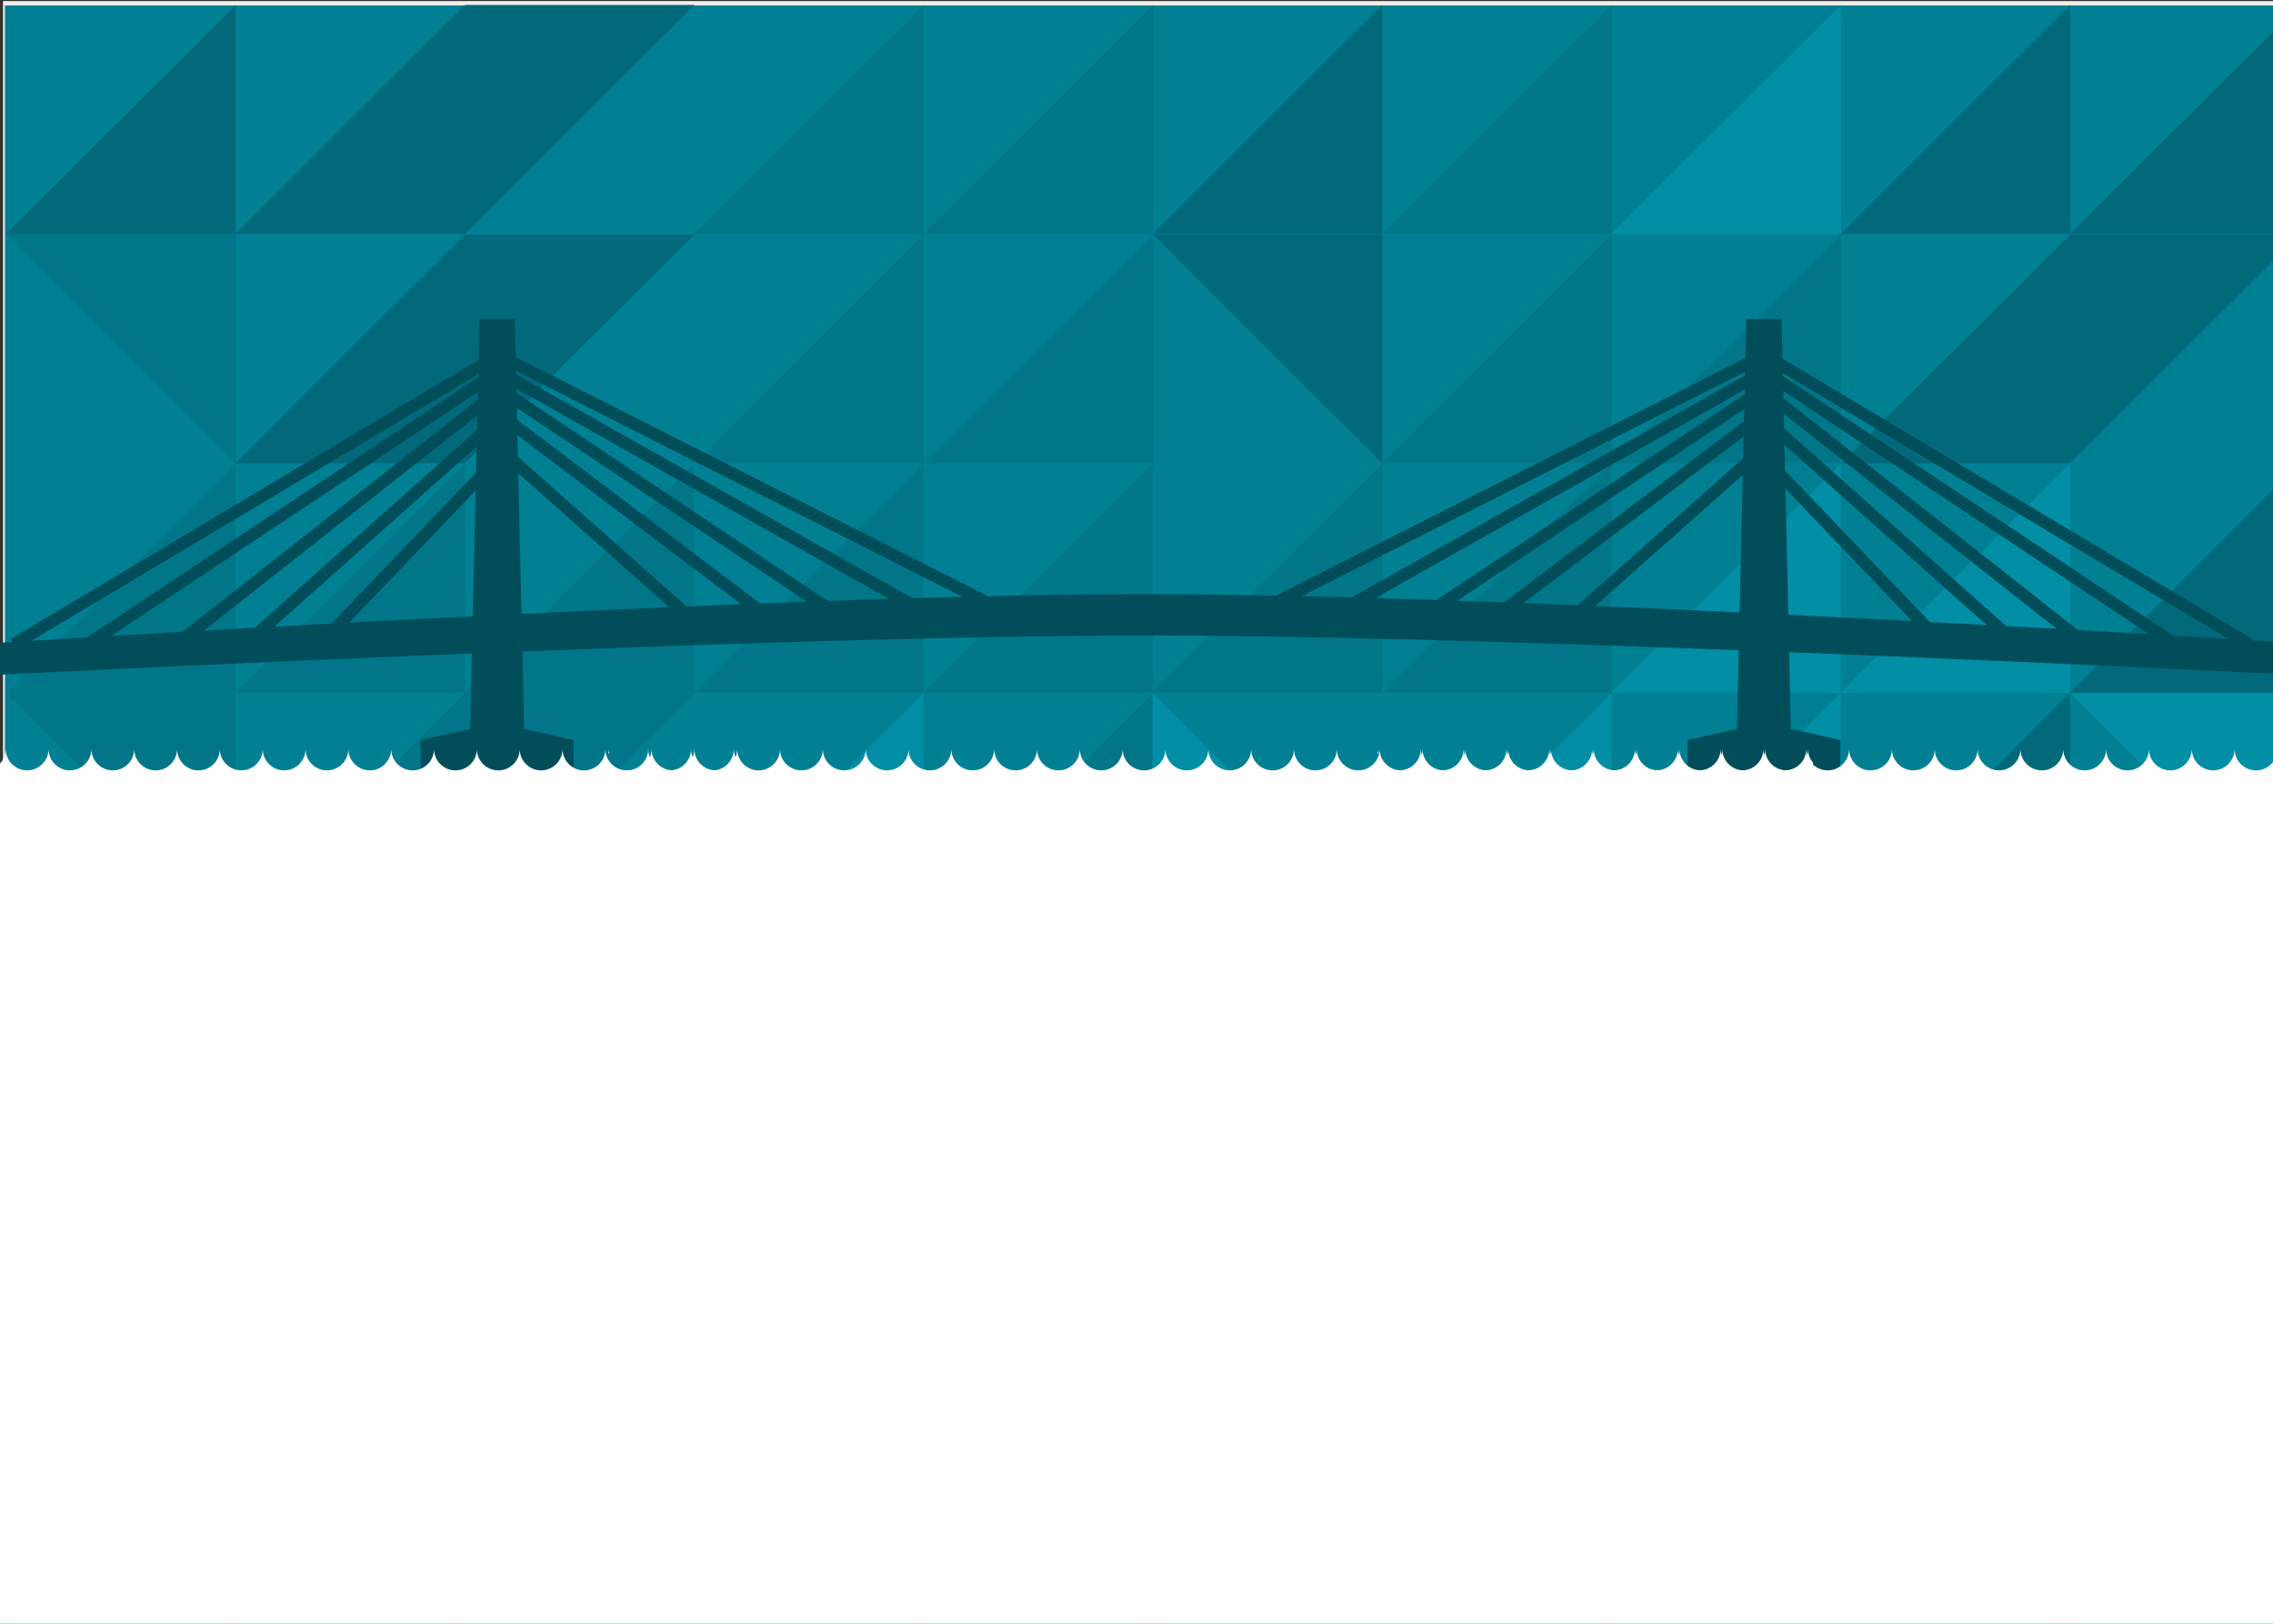 <svg xmlns="http://www.w3.org/2000/svg" xmlns:svg="http://www.w3.org/2000/svg" id="svg4230" width="210mm" height="150mm" version="1.1" viewBox="0 0 744.094 531.496"><rect x="0" y="0" width="744.094" height="531.496" fill="#333333" stroke="none"/><g id="layer2" display="inline" transform="translate(0,-520.866)"><rect id="rect5518" width="746.657" height="502.289" x=".986" y="521.211" fill="#eeeeec" fill-opacity="1" stroke="none" stroke-dasharray="none" stroke-dashoffset="0" stroke-linecap="butt" stroke-linejoin="miter" stroke-miterlimit="4" stroke-opacity="1" stroke-width="15" opacity="1"/><rect id="rect6019-0" width="744.716" height="674.288" x="1.613" y="522.643" fill="#018094" fill-opacity="1" fill-rule="nonzero" stroke="none" stroke-width=".999" color="#000" display="inline" enable-background="accumulate" overflow="visible" visibility="visible" style="marker:none"/><g id="g7265-6" transform="matrix(2.716,0,0,2.716,19.372,1442.423)"><path id="rect10004-8-8-3-5-4-7-3-4-6" fill="#02697b" fill-opacity="1" fill-rule="nonzero" stroke="none" stroke-width="1" d="m 21.28,-338.705 0,27.595 -27.673,0 z" color="#000" display="inline" enable-background="accumulate" overflow="visible" visibility="visible" style="marker:none"/><path id="rect10004-8-8-3-5-4-7-3-4-6-2" fill="#02697b" fill-opacity="1" fill-rule="nonzero" stroke="none" stroke-width="1" d="m 48.921,-338.705 0,27.595 -27.673,0 z" color="#000" display="inline" enable-background="accumulate" overflow="visible" visibility="visible" style="marker:none"/><path id="rect10004-8-8-3-5-4-7-3-4-6-1" fill="#02697b" fill-opacity="1" fill-rule="nonzero" stroke="none" stroke-width="1" d="m 48.889,-311.11 0,-27.595 27.673,0 z" color="#000" display="inline" enable-background="accumulate" overflow="visible" visibility="visible" style="marker:none"/><path id="rect10004-8-8-3-5-4-7-3-4-6-2-9" fill="#017689" fill-opacity="1" fill-rule="nonzero" stroke="none" stroke-width="1" d="m 104.204,-338.705 0,27.595 -27.673,0 z" color="#000" display="inline" enable-background="accumulate" overflow="visible" visibility="visible" style="marker:none"/><path id="rect10004-8-8-3-5-4-7-3-4-6-6" fill="#017689" fill-opacity="1" fill-rule="nonzero" stroke="none" stroke-width="1" d="m 21.28,-283.468 0,-27.595 -27.673,0 z" color="#000" display="inline" enable-background="accumulate" overflow="visible" visibility="visible" style="marker:none"/><path id="rect10004-8-8-3-5-4-7-3-4-6-2-3" fill="#02697b" fill-opacity="1" fill-rule="nonzero" stroke="none" stroke-width="1" d="m 48.921,-311.063 0,27.595 -27.673,0 z" color="#000" display="inline" enable-background="accumulate" overflow="visible" visibility="visible" style="marker:none"/><path id="rect10004-8-8-3-5-4-7-3-4-6-1-5" fill="#02697b" fill-opacity="1" fill-rule="nonzero" stroke="none" stroke-width="1" d="m 48.889,-283.468 0,-27.595 27.673,0 z" color="#000" display="inline" enable-background="accumulate" overflow="visible" visibility="visible" style="marker:none"/><path id="rect10004-8-8-3-5-4-7-3-4-6-2-9-9" fill="#017689" fill-opacity="1" fill-rule="nonzero" stroke="none" stroke-width="1" d="m 104.204,-311.063 0,27.595 -27.673,0 z" color="#000" display="inline" enable-background="accumulate" overflow="visible" visibility="visible" style="marker:none"/><path id="rect10004-8-8-3-5-4-7-3-4-6-9" fill="#017689" fill-opacity="1" fill-rule="nonzero" stroke="none" stroke-width="1" d="m 21.248,-283.422 0,27.595 -27.673,0 z" color="#000" display="inline" enable-background="accumulate" overflow="visible" visibility="visible" style="marker:none"/><path id="rect10004-8-8-3-5-4-7-3-4-6-2-37" fill="#017689" fill-opacity="1" fill-rule="nonzero" stroke="none" stroke-width="1" d="m 48.889,-283.422 0,27.595 -27.673,0 z" color="#000" display="inline" enable-background="accumulate" overflow="visible" visibility="visible" style="marker:none"/><path id="rect10004-8-8-3-5-4-7-3-4-6-1-2" fill="#017689" fill-opacity="1" fill-rule="nonzero" stroke="none" stroke-width="1" d="m 76.531,-283.422 0,27.595 -27.673,0 z" color="#000" display="inline" enable-background="accumulate" overflow="visible" visibility="visible" style="marker:none"/><path id="rect10004-8-8-3-5-4-7-3-4-6-2-9-8" fill="#017689" fill-opacity="1" fill-rule="nonzero" stroke="none" stroke-width="1" d="m 104.172,-283.422 0,27.595 -27.673,0 z" color="#000" display="inline" enable-background="accumulate" overflow="visible" visibility="visible" style="marker:none"/><path id="rect10004-8-8-3-5-4-7-3-4-6-6-4" fill="#017689" fill-opacity="1" fill-rule="nonzero" stroke="none" stroke-width="1" d="m 21.248,-228.185 0,-27.595 -27.673,0 z" color="#000" display="inline" enable-background="accumulate" overflow="visible" visibility="visible" style="marker:none"/><path id="rect10004-8-8-3-5-4-7-3-4-6-2-3-2" fill="#017689" fill-opacity="1" fill-rule="nonzero" stroke="none" stroke-width="1" d="m 48.889,-255.78 0,27.595 -27.673,0 z" color="#000" display="inline" enable-background="accumulate" overflow="visible" visibility="visible" style="marker:none"/><path id="rect10004-8-8-3-5-4-7-3-4-6-1-5-2" fill="#017689" fill-opacity="1" fill-rule="nonzero" stroke="none" stroke-width="1" d="m 48.857,-228.185 0,-27.595 27.673,0 z" color="#000" display="inline" enable-background="accumulate" overflow="visible" visibility="visible" style="marker:none"/><path id="rect10004-8-8-3-5-4-7-3-4-6-2-9-9-8" fill="#028ea5" fill-opacity="1" fill-rule="nonzero" stroke="none" stroke-width="1" d="m 104.172,-255.78 0,27.595 -27.673,0 z" color="#000" display="inline" enable-background="accumulate" overflow="visible" visibility="visible" style="marker:none"/><path id="rect10004-8-8-3-5-4-7-3-4-6-94" fill="#028ea5" fill-opacity="1" fill-rule="nonzero" stroke="none" stroke-width="1" d="m 21.28,-228.139 0,27.595 -27.673,0 z" color="#000" display="inline" enable-background="accumulate" overflow="visible" visibility="visible" style="marker:none"/><path id="rect10004-8-8-3-5-4-7-3-4-6-2-5" fill="#017689" fill-opacity="1" fill-rule="nonzero" stroke="none" stroke-width="1" d="m 48.921,-228.139 0,27.595 -27.673,0 z" color="#000" display="inline" enable-background="accumulate" overflow="visible" visibility="visible" style="marker:none"/><path id="rect10004-8-8-3-5-4-7-3-4-6-1-1" fill="#02697b" fill-opacity="1" fill-rule="nonzero" stroke="none" stroke-width="1" d="m 76.563,-228.139 0,27.595 -27.673,0 z" color="#000" display="inline" enable-background="accumulate" overflow="visible" visibility="visible" style="marker:none"/><path id="rect10004-8-8-3-5-4-7-3-4-6-2-9-97-5" fill="#028ea5" fill-opacity="1" fill-rule="nonzero" stroke="none" stroke-width="1" d="m 76.531,-228.139 0,27.595 27.673,0 z" color="#000" display="inline" enable-background="accumulate" overflow="visible" visibility="visible" style="marker:none"/><path id="rect10004-8-8-3-5-4-7-3-4-6-6-7" fill="#028ea5" fill-opacity="1" fill-rule="nonzero" stroke="none" stroke-width="1" d="m -6.394,-172.902 0,-27.595 27.673,0 z" color="#000" display="inline" enable-background="accumulate" overflow="visible" visibility="visible" style="marker:none"/><path id="rect10004-8-8-3-5-4-7-3-4-6-2-3-3" fill="#028ea5" fill-opacity="1" fill-rule="nonzero" stroke="none" stroke-width="1" d="m 48.921,-200.497 0,27.595 -27.673,0 z" color="#000" display="inline" enable-background="accumulate" overflow="visible" visibility="visible" style="marker:none"/><path id="rect10004-8-8-3-5-4-7-3-4-6-1-5-4" fill="#017689" fill-opacity="1" fill-rule="nonzero" stroke="none" stroke-width="1" d="m 76.563,-200.497 0,27.595 -27.673,0 z" color="#000" display="inline" enable-background="accumulate" overflow="visible" visibility="visible" style="marker:none"/><path id="rect10004-8-8-3-5-4-7-3-4-6-2-9-9-3-1" fill="#017689" fill-opacity="1" fill-rule="nonzero" stroke="none" stroke-width="1" d="m 104.204,-200.497 0,27.595 -27.673,0 z" color="#000" display="inline" enable-background="accumulate" overflow="visible" visibility="visible" style="marker:none"/><path id="rect10004-8-8-3-5-4-7-3-4-6-9-1" fill="#017689" fill-opacity="1" fill-rule="nonzero" stroke="none" stroke-width="1" d="m 21.248,-172.856 0,27.595 -27.673,0 z" color="#000" display="inline" enable-background="accumulate" overflow="visible" visibility="visible" style="marker:none"/><path id="rect10004-8-8-3-5-4-7-3-4-6-2-37-8" fill="#017689" fill-opacity="1" fill-rule="nonzero" stroke="none" stroke-width="1" d="m 48.889,-172.856 0,27.595 -27.673,0 z" color="#000" display="inline" enable-background="accumulate" overflow="visible" visibility="visible" style="marker:none"/><path id="rect10004-8-8-3-5-4-7-3-4-6-1-2-0" fill="#017689" fill-opacity="1" fill-rule="nonzero" stroke="none" stroke-width="1" d="m 76.531,-172.856 0,27.595 -27.673,0 z" color="#000" display="inline" enable-background="accumulate" overflow="visible" visibility="visible" style="marker:none"/><path id="rect10004-8-8-3-5-4-7-3-4-6-2-9-8-1-6" fill="#028ea5" fill-opacity="1" fill-rule="nonzero" stroke="none" stroke-width="1" d="m 104.172,-172.856 0,27.595 -27.673,0 z" color="#000" display="inline" enable-background="accumulate" overflow="visible" visibility="visible" style="marker:none"/><path id="rect10004-8-8-3-5-4-7-3-4-6-6-4-1" fill="#017689" fill-opacity="1" fill-rule="nonzero" stroke="none" stroke-width="1" d="m 21.248,-145.214 0,27.595 -27.673,0 z" color="#000" display="inline" enable-background="accumulate" overflow="visible" visibility="visible" style="marker:none"/><path id="rect10004-8-8-3-5-4-7-3-4-6-2-3-2-5" fill="#028ea5" fill-opacity="1" fill-rule="nonzero" stroke="none" stroke-width="1" d="m 48.889,-145.214 0,27.595 -27.673,0 z" color="#000" display="inline" enable-background="accumulate" overflow="visible" visibility="visible" style="marker:none"/><path id="rect10004-8-8-3-5-4-7-3-4-6-1-5-2-2" fill="#017689" fill-opacity="1" fill-rule="nonzero" stroke="none" stroke-width="1" d="m 76.531,-145.214 0,27.595 -27.673,0 z" color="#000" display="inline" enable-background="accumulate" overflow="visible" visibility="visible" style="marker:none"/><path id="rect10004-8-8-3-5-4-7-3-4-6-2-9-9-8-2-3" fill="#017689" fill-opacity="1" fill-rule="nonzero" stroke="none" stroke-width="1" d="m 104.172,-145.214 0,27.595 -27.673,0 z" color="#000" display="inline" enable-background="accumulate" overflow="visible" visibility="visible" style="marker:none"/><path id="rect10004-8-8-3-5-4-7-3-4-6-17" fill="#017689" fill-opacity="1" fill-rule="nonzero" stroke="none" stroke-width="1" d="m 131.846,-338.705 0,27.595 -27.673,0 z" color="#000" display="inline" enable-background="accumulate" overflow="visible" visibility="visible" style="marker:none"/><path id="rect10004-8-8-3-5-4-7-3-4-6-2-8" fill="#02697b" fill-opacity="1" fill-rule="nonzero" stroke="none" stroke-width="1" d="m 159.487,-338.705 0,27.595 -27.673,0 z" color="#000" display="inline" enable-background="accumulate" overflow="visible" visibility="visible" style="marker:none"/><path id="rect10004-8-8-3-5-4-7-3-4-6-1-0" fill="#017689" fill-opacity="1" fill-rule="nonzero" stroke="none" stroke-width="1" d="m 187.129,-338.705 0,27.595 -27.673,0 z" color="#000" display="inline" enable-background="accumulate" overflow="visible" visibility="visible" style="marker:none"/><path id="rect10004-8-8-3-5-4-7-3-4-6-2-9-93" fill="#028ea5" fill-opacity="1" fill-rule="nonzero" stroke="none" stroke-width="1" d="m 214.77,-338.705 0,27.595 -27.673,0 z" color="#000" display="inline" enable-background="accumulate" overflow="visible" visibility="visible" style="marker:none"/><path id="rect10004-8-8-3-5-4-7-3-4-6-6-71" fill="#017689" fill-opacity="1" fill-rule="nonzero" stroke="none" stroke-width="1" d="m 131.846,-311.063 0,27.595 -27.673,0 z" color="#000" display="inline" enable-background="accumulate" overflow="visible" visibility="visible" style="marker:none"/><path id="rect10004-8-8-3-5-4-7-3-4-6-2-3-34" fill="#02697b" fill-opacity="1" fill-rule="nonzero" stroke="none" stroke-width="1" d="m 159.487,-283.468 0,-27.595 -27.673,0 z" color="#000" display="inline" enable-background="accumulate" overflow="visible" visibility="visible" style="marker:none"/><path id="rect10004-8-8-3-5-4-7-3-4-6-1-5-5" fill="#017689" fill-opacity="1" fill-rule="nonzero" stroke="none" stroke-width="1" d="m 187.129,-311.063 0,27.595 -27.673,0 z" color="#000" display="inline" enable-background="accumulate" overflow="visible" visibility="visible" style="marker:none"/><path id="rect10004-8-8-3-5-4-7-3-4-6-2-9-9-6" fill="#017689" fill-opacity="1" fill-rule="nonzero" stroke="none" stroke-width="1" d="m 214.77,-311.063 0,27.595 -27.673,0 z" color="#000" display="inline" enable-background="accumulate" overflow="visible" visibility="visible" style="marker:none"/><path id="rect10004-8-8-3-5-4-7-3-4-6-9-4" fill="#017689" fill-opacity="1" fill-rule="nonzero" stroke="none" stroke-width="1" d="m 131.814,-283.422 0,27.595 -27.673,0 z" color="#000" display="inline" enable-background="accumulate" overflow="visible" visibility="visible" style="marker:none"/><path id="rect10004-8-8-3-5-4-7-3-4-6-2-37-5-2" fill="#017689" fill-opacity="1" fill-rule="nonzero" stroke="none" stroke-width="1" d="m 159.455,-283.422 0,27.595 -27.673,0 z" color="#000" display="inline" enable-background="accumulate" overflow="visible" visibility="visible" style="marker:none"/><path id="rect10004-8-8-3-5-4-7-3-4-6-1-2-2-14" fill="#017689" fill-opacity="1" fill-rule="nonzero" stroke="none" stroke-width="1" d="m 187.097,-283.422 0,27.595 -27.673,0 z" color="#000" display="inline" enable-background="accumulate" overflow="visible" visibility="visible" style="marker:none"/><path id="rect10004-8-8-3-5-4-7-3-4-6-2-9-8-9-6" fill="#028ea5" fill-opacity="1" fill-rule="nonzero" stroke="none" stroke-width="1" d="m 214.738,-283.422 0,27.595 -27.673,0 z" color="#000" display="inline" enable-background="accumulate" overflow="visible" visibility="visible" style="marker:none"/><path id="rect10004-8-8-3-5-4-7-3-4-6-6-4-8-06" fill="#017689" fill-opacity="1" fill-rule="nonzero" stroke="none" stroke-width="1" d="m 131.814,-255.78 0,27.595 -27.673,0 z" color="#000" display="inline" enable-background="accumulate" overflow="visible" visibility="visible" style="marker:none"/><path id="rect10004-8-8-3-5-4-7-3-4-6-2-3-2-1-32" fill="#028ea5" fill-opacity="1" fill-rule="nonzero" stroke="none" stroke-width="1" d="m 131.782,-255.78 0,27.595 27.673,0 z" color="#000" display="inline" enable-background="accumulate" overflow="visible" visibility="visible" style="marker:none"/><path id="rect10004-8-8-3-5-4-7-3-4-6-1-5-2-9-71" fill="#028ea5" fill-opacity="1" fill-rule="nonzero" stroke="none" stroke-width="1" d="m 187.097,-255.78 0,27.595 -27.673,0 z" color="#000" display="inline" enable-background="accumulate" overflow="visible" visibility="visible" style="marker:none"/><path id="rect10004-8-8-3-5-4-7-3-4-6-2-9-9-8-7-08" fill="#028ea5" fill-opacity="1" fill-rule="nonzero" stroke="none" stroke-width="1" d="m 214.738,-255.78 0,27.595 -27.673,0 z" color="#000" display="inline" enable-background="accumulate" overflow="visible" visibility="visible" style="marker:none"/><path id="rect10004-8-8-3-5-4-7-3-4-6-94-5-2" fill="#028ea5" fill-opacity="1" fill-rule="nonzero" stroke="none" stroke-width="1" d="m 131.846,-228.139 0,27.595 -27.673,0 z" color="#000" display="inline" enable-background="accumulate" overflow="visible" visibility="visible" style="marker:none"/><path id="rect10004-8-8-3-5-4-7-3-4-6-2-5-3-24" fill="#028ea5" fill-opacity="1" fill-rule="nonzero" stroke="none" stroke-width="1" d="m 159.487,-228.139 0,27.595 -27.673,0 z" color="#000" display="inline" enable-background="accumulate" overflow="visible" visibility="visible" style="marker:none"/><path id="rect10004-8-8-3-5-4-7-3-4-6-1-1-0-4" fill="#028ea5" fill-opacity="1" fill-rule="nonzero" stroke="none" stroke-width="1" d="m 187.129,-228.139 0,27.595 -27.673,0 z" color="#000" display="inline" enable-background="accumulate" overflow="visible" visibility="visible" style="marker:none"/><path id="rect10004-8-8-3-5-4-7-3-4-6-2-9-97-8-9" fill="#017689" fill-opacity="1" fill-rule="nonzero" stroke="none" stroke-width="1" d="m 214.77,-228.139 0,27.595 -27.673,0 z" color="#000" display="inline" enable-background="accumulate" overflow="visible" visibility="visible" style="marker:none"/><path id="rect10004-8-8-3-5-4-7-3-4-6-6-7-4-1" fill="#028ea5" fill-opacity="1" fill-rule="nonzero" stroke="none" stroke-width="1" d="m 131.846,-172.902 0,-27.595 -27.673,0 z" color="#000" display="inline" enable-background="accumulate" overflow="visible" visibility="visible" style="marker:none"/><path id="rect10004-8-8-3-5-4-7-3-4-6-2-3-3-3-2" fill="#028ea5" fill-opacity="1" fill-rule="nonzero" stroke="none" stroke-width="1" d="m 159.455,-172.902 0,-27.595 27.673,0 z" color="#000" display="inline" enable-background="accumulate" overflow="visible" visibility="visible" style="marker:none"/><path id="rect10004-8-8-3-5-4-7-3-4-6-1-5-4-9-4" fill="#017689" fill-opacity="1" fill-rule="nonzero" stroke="none" stroke-width="1" d="m 187.129,-200.497 0,27.595 -27.673,0 z" color="#000" display="inline" enable-background="accumulate" overflow="visible" visibility="visible" style="marker:none"/><path id="rect10004-8-8-3-5-4-7-3-4-6-2-9-9-3-5-9" fill="#028ea5" fill-opacity="1" fill-rule="nonzero" stroke="none" stroke-width="1" d="m 214.77,-200.497 0,27.595 -27.673,0 z" color="#000" display="inline" enable-background="accumulate" overflow="visible" visibility="visible" style="marker:none"/><path id="rect10004-8-8-3-5-4-7-3-4-6-9-1-8-4" fill="#017689" fill-opacity="1" fill-rule="nonzero" stroke="none" stroke-width="1" d="m 131.814,-172.856 0,27.595 -27.673,0 z" color="#000" display="inline" enable-background="accumulate" overflow="visible" visibility="visible" style="marker:none"/><path id="rect10004-8-8-3-5-4-7-3-4-6-2-37-8-4-7" fill="#028ea5" fill-opacity="1" fill-rule="nonzero" stroke="none" stroke-width="1" d="m 159.455,-172.856 0,27.595 -27.673,0 z" color="#000" display="inline" enable-background="accumulate" overflow="visible" visibility="visible" style="marker:none"/><path id="rect10004-8-8-3-5-4-7-3-4-6-1-2-0-8-8" fill="#017689" fill-opacity="1" fill-rule="nonzero" stroke="none" stroke-width="1" d="m 187.097,-172.856 0,27.595 -27.673,0 z" color="#000" display="inline" enable-background="accumulate" overflow="visible" visibility="visible" style="marker:none"/><path id="rect10004-8-8-3-5-4-7-3-4-6-2-9-8-1-9-8" fill="#028ea5" fill-opacity="1" fill-rule="nonzero" stroke="none" stroke-width="1" d="m 214.738,-145.261 0,-27.595 -27.673,0 z" color="#000" display="inline" enable-background="accumulate" overflow="visible" visibility="visible" style="marker:none"/><path id="rect10004-8-8-3-5-4-7-3-4-6-6-4-1-3-9" fill="#028ea5" fill-opacity="1" fill-rule="nonzero" stroke="none" stroke-width="1" d="m 131.814,-145.214 0,27.595 -27.673,0 z" color="#000" display="inline" enable-background="accumulate" overflow="visible" visibility="visible" style="marker:none"/><path id="rect10004-8-8-3-5-4-7-3-4-6-2-3-2-5-8-4" fill="#017689" fill-opacity="1" fill-rule="nonzero" stroke="none" stroke-width="1" d="m 131.782,-145.214 0,27.595 27.673,0 z" color="#000" display="inline" enable-background="accumulate" overflow="visible" visibility="visible" style="marker:none"/><path id="rect10004-8-8-3-5-4-7-3-4-6-1-5-2-2-1-5" fill="#028ba1" fill-opacity="1" fill-rule="nonzero" stroke="none" stroke-width="1" d="m 187.097,-145.214 0,27.595 -27.673,0 z" color="#000" display="inline" enable-background="accumulate" overflow="visible" visibility="visible" style="marker:none"/><path id="rect10004-8-8-3-5-4-7-3-4-6-2-9-9-8-2-2-0" fill="#017689" fill-opacity="1" fill-rule="nonzero" stroke="none" stroke-width="1" d="m 187.065,-145.214 0,27.595 27.673,0 z" color="#000" display="inline" enable-background="accumulate" overflow="visible" visibility="visible" style="marker:none"/><path id="rect10004-8-8-3-5-4-7-3-4-6-3" fill="#017689" fill-opacity="1" fill-rule="nonzero" stroke="none" stroke-width="1" d="m 21.28,-117.573 0,27.595 -27.673,0 z" color="#000" display="inline" enable-background="accumulate" overflow="visible" visibility="visible" style="marker:none"/><path id="rect10004-8-8-3-5-4-7-3-4-6-2-96" fill="#017689" fill-opacity="1" fill-rule="nonzero" stroke="none" stroke-width="1" d="m 48.921,-117.573 0,27.595 -27.673,0 z" color="#000" display="inline" enable-background="accumulate" overflow="visible" visibility="visible" style="marker:none"/><path id="rect10004-8-8-3-5-4-7-3-4-6-1-7" fill="#028ea5" fill-opacity="1" fill-rule="nonzero" stroke="none" stroke-width="1" d="m 76.563,-117.573 0,27.595 -27.673,0 z" color="#000" display="inline" enable-background="accumulate" overflow="visible" visibility="visible" style="marker:none"/><path id="rect10004-8-8-3-5-4-7-3-4-6-2-9-5" fill="#017689" fill-opacity="1" fill-rule="nonzero" stroke="none" stroke-width="1" d="m 104.204,-117.573 0,27.595 -27.673,0 z" color="#000" display="inline" enable-background="accumulate" overflow="visible" visibility="visible" style="marker:none"/><path id="rect10004-8-8-3-5-4-7-3-4-6-17-5-2" fill="#028ea5" fill-opacity="1" fill-rule="nonzero" stroke="none" stroke-width="1" d="m 131.846,-89.978 0,-27.595 -27.673,0 z" color="#000" display="inline" enable-background="accumulate" overflow="visible" visibility="visible" style="marker:none"/><path id="rect10004-8-8-3-5-4-7-3-4-6-2-8-1-0" fill="#02697b" fill-opacity="1" fill-rule="nonzero" stroke="none" stroke-width="1" d="m 159.487,-117.573 0,27.595 -27.673,0 z" color="#000" display="inline" enable-background="accumulate" overflow="visible" visibility="visible" style="marker:none"/><path id="rect10004-8-8-3-5-4-7-3-4-6-1-0-6-4" fill="#028ea5" fill-opacity="1" fill-rule="nonzero" stroke="none" stroke-width="1" d="m 159.455,-89.978 0,-27.595 27.673,0 z" color="#000" display="inline" enable-background="accumulate" overflow="visible" visibility="visible" style="marker:none"/><path id="rect10004-8-8-3-5-4-7-3-4-6-2-9-93-5-4" fill="#017689" fill-opacity="1" fill-rule="nonzero" stroke="none" stroke-width="1" d="m 214.77,-117.573 0,27.595 -27.673,0 z" color="#000" display="inline" enable-background="accumulate" overflow="visible" visibility="visible" style="marker:none"/><path id="rect10004-8-8-3-5-4-7-3-4-6-2-8-18" fill="#02697b" fill-opacity="1" fill-rule="nonzero" stroke="none" stroke-width="1" d="m 242.412,-338.705 0,27.595 -27.673,0 z" color="#000" display="inline" enable-background="accumulate" overflow="visible" visibility="visible" style="marker:none"/><path id="rect10004-8-8-3-5-4-7-3-4-6-1-0-0" fill="#02697b" fill-opacity="1" fill-rule="nonzero" stroke="none" stroke-width="1" d="m 267.801,-336.456 -25.419,25.35 25.419,0 0,-25.35 z" color="#000" display="inline" enable-background="accumulate" overflow="visible" visibility="visible" style="marker:none"/><path id="rect10004-8-8-3-5-4-7-3-4-6-2-3-34-43" fill="#02697b" fill-opacity="1" fill-rule="nonzero" stroke="none" stroke-width="1" d="m 242.412,-311.063 0,27.595 -27.673,0 z" color="#000" display="inline" enable-background="accumulate" overflow="visible" visibility="visible" style="marker:none"/><path id="rect10004-8-8-3-5-4-7-3-4-6-1-5-5-2" fill="#02697b" fill-opacity="1" fill-rule="nonzero" stroke="none" stroke-width="1" d="m 242.383,-311.06 0,27.595 25.419,-25.35 0,-2.246 -25.419,0 z" color="#000" display="inline" enable-background="accumulate" overflow="visible" visibility="visible" style="marker:none"/><path id="rect10004-8-8-3-5-4-7-3-4-6-2-37-5-8-2" fill="#028ea5" fill-opacity="1" fill-rule="nonzero" stroke="none" stroke-width="1" d="m 242.38,-283.422 0,27.595 -27.673,0 z" color="#000" display="inline" enable-background="accumulate" overflow="visible" visibility="visible" style="marker:none"/><path id="rect10004-8-8-3-5-4-7-3-4-6-1-2-2-1" fill="#02697b" fill-opacity="1" fill-rule="nonzero" stroke="none" stroke-width="1" d="m 267.801,-281.207 -25.453,25.384 25.453,0 0,-25.384 z" color="#000" display="inline" enable-background="accumulate" overflow="visible" visibility="visible" style="marker:none"/><path id="rect10004-8-8-3-5-4-7-3-4-6-2-3-2-1-0-6" fill="#02697b" fill-opacity="1" fill-rule="nonzero" stroke="none" stroke-width="1" d="m 242.38,-255.78 0,27.595 -27.673,0 z" color="#000" display="inline" enable-background="accumulate" overflow="visible" visibility="visible" style="marker:none"/><path id="rect10004-8-8-3-5-4-7-3-4-6-1-5-2-9-7" fill="#028ea5" fill-opacity="1" fill-rule="nonzero" stroke="none" stroke-width="1" d="m 242.348,-255.777 25.453,25.384 0,-25.384 -25.453,0 z" color="#000" display="inline" enable-background="accumulate" overflow="visible" visibility="visible" style="marker:none"/><path id="rect10004-8-8-3-5-4-7-3-4-6-2-5-3-2-8" fill="#02697b" fill-opacity="1" fill-rule="nonzero" stroke="none" stroke-width="1" d="m 242.412,-228.139 0,27.595 -27.673,0 z" color="#000" display="inline" enable-background="accumulate" overflow="visible" visibility="visible" style="marker:none"/><path id="rect10004-8-8-3-5-4-7-3-4-6-1-1-0-7-9" fill="#02697b" fill-opacity="1" fill-rule="nonzero" stroke="none" stroke-width="1" d="m 267.801,-225.89 -25.419,25.35 25.419,0 0,-25.35 z" color="#000" display="inline" enable-background="accumulate" overflow="visible" visibility="visible" style="marker:none"/><path id="rect10004-8-8-3-5-4-7-3-4-6-2-3-3-3-7-9" fill="#017689" fill-opacity="1" fill-rule="nonzero" stroke="none" stroke-width="1" d="m 242.412,-200.497 0,27.595 -27.673,0 z" color="#000" display="inline" enable-background="accumulate" overflow="visible" visibility="visible" style="marker:none"/><path id="rect10004-8-8-3-5-4-7-3-4-6-1-5-4-9-1-9" fill="#017689" fill-opacity="1" fill-rule="nonzero" stroke="none" stroke-width="1" d="m 267.801,-198.248 -25.419,25.35 25.419,0 0,-25.35 z" color="#000" display="inline" enable-background="accumulate" overflow="visible" visibility="visible" style="marker:none"/><path id="rect10004-8-8-3-5-4-7-3-4-6-2-37-8-4-0-9" fill="#017689" fill-opacity="1" fill-rule="nonzero" stroke="none" stroke-width="1" d="m 242.38,-172.856 0,27.595 -27.673,0 z" color="#000" display="inline" enable-background="accumulate" overflow="visible" visibility="visible" style="marker:none"/><path id="rect10004-8-8-3-5-4-7-3-4-6-1-2-0-8-6" fill="#028ea5" fill-opacity="1" fill-rule="nonzero" stroke="none" stroke-width="1" d="m 267.801,-170.641 -25.453,25.384 25.453,0 0,-25.384 z" color="#000" display="inline" enable-background="accumulate" overflow="visible" visibility="visible" style="marker:none"/><path id="rect10004-8-8-3-5-4-7-3-4-6-2-3-2-5-8-8-3" fill="#028ea5" fill-opacity="1" fill-rule="nonzero" stroke="none" stroke-width="1" d="m 242.38,-145.214 0,27.595 -27.673,0 z" color="#000" display="inline" enable-background="accumulate" overflow="visible" visibility="visible" style="marker:none"/><path id="rect10004-8-8-3-5-4-7-3-4-6-1-5-2-2-1-3" fill="#017689" fill-opacity="1" fill-rule="nonzero" stroke="none" stroke-width="1" d="m 267.801,-143 -25.453,25.384 25.453,0 0,-25.384 z" color="#000" display="inline" enable-background="accumulate" overflow="visible" visibility="visible" style="marker:none"/><path id="rect10004-8-8-3-5-4-7-3-4-6-2-8-1-3" fill="#017689" fill-opacity="1" fill-rule="nonzero" stroke="none" stroke-width="1" d="m 242.412,-117.573 0,27.595 -27.673,0 z" color="#000" display="inline" enable-background="accumulate" overflow="visible" visibility="visible" style="marker:none"/><path id="rect10004-8-8-3-5-4-7-3-4-6-1-0-6-3" fill="#017689" fill-opacity="1" fill-rule="nonzero" stroke="none" stroke-width="1" d="m 267.801,-115.323 -25.419,25.35 25.419,0 0,-25.35 z" color="#000" display="inline" enable-background="accumulate" overflow="visible" visibility="visible" style="marker:none"/><path id="rect10004-8-8-3-5-4-7-3-4-6-2-5-3-9-3" fill="#017689" fill-opacity="1" fill-rule="nonzero" stroke="none" stroke-width="1" d="m 159.487,-173.18 0,-27.595 -27.673,0 z" color="#000" display="inline" enable-background="accumulate" overflow="visible" visibility="visible" style="marker:none"/><path id="rect10004-8-8-3-5-4-7-3-4-6-1-0-6-2-4" fill="#028ea5" fill-opacity="1" fill-rule="nonzero" stroke="none" stroke-width="1" d="m 159.455,-89.978 0,-27.595 27.673,0 z" color="#000" display="inline" enable-background="accumulate" overflow="visible" visibility="visible" style="marker:none"/></g></g><g id="layer1" transform="translate(0,-520.866)"><path id="rect4190" fill="#014e5a" fill-opacity="1" stroke="none" stroke-dasharray="1 4" stroke-dashoffset="0" stroke-linecap="butt" stroke-linejoin="miter" stroke-miterlimit="4" stroke-opacity="1" stroke-width="1" d="m 156.965,625.299 -0.303,13.337 -153.172,91.392 0.576,0.966 c -4.057,0.254 -8.255,0.515 -8.255,0.515 l 0,10.41 c 0,0 72.33,-3.701 158.67,-7.165 l -0.56,24.765 -0.231,0 -15.987,3.575 0,24.85 50.083,0 0,-24.85 -16.033,-3.575 -0.186,0 -0.576,-25.405 c 71.394,-2.775 149.446,-5.241 204.27,-5.241 52.169,3.7e-4 125.423,2.235 193.94,4.84 l -0.583,25.806 -0.235,0 -15.984,3.575 0,24.85 50.083,0 0,-24.85 -16.033,-3.575 -0.186,0 -0.568,-25.163 c 90.815,3.573 168.978,7.562 168.978,7.562 l 0,-10.41 c 0,0 -12.366,-0.746 -17.608,-1.072 l 0.242,-0.409 -153.793,-91.763 -0.295,-12.966 -11.557,0 -0.288,12.742 -153.695,77.802 c -15.102,-0.301 -29.54,-0.507 -42.426,-0.507 -15.583,0 -33.095,0.246 -51.798,0.678 l -154.653,-78.286 -0.28,-12.428 -11.557,0 z m 11.943,16.949 146.133,73.973 c -5.373,0.134 -10.822,0.286 -16.355,0.451 l -129.751,-73.242 -0.025,-1.182 z m 402.364,0.315 -0.033,1.219 -128.706,72.648 c -5.489,-0.149 -11.032,-0.308 -16.34,-0.428 l 145.076,-73.44 z m 12.348,0.413 145.811,86.996 c -7.025,-0.43 -7.363,-0.461 -18.119,-1.095 l -127.669,-84.94 -0.022,-0.962 z m -427.064,0.371 -0.022,1.007 -128.002,85.155 c -6.816,0.408 -13.511,0.812 -18.233,1.102 L 156.557,643.348 Z m 12.481,4.726 121.947,68.831 c -6.594,0.207 -13.288,0.43 -20.035,0.666 l -101.877,-68.047 -0.036,-1.45 z m 402.099,0.348 -0.033,1.515 -100.806,67.335 c -6.764,-0.225 -13.438,-0.437 -20.02,-0.628 l 120.86,-68.221 z m 12.617,0.382 119.686,79.619 c -7.121,-0.416 -14.959,-0.863 -23.197,-1.329 l -96.436,-75.92 -0.053,-2.37 z m -427.329,0.413 -0.057,2.45 -96.546,76.007 c -8.531,0.489 -16.277,0.94 -23.379,1.36 L 156.424,649.217 Z m 12.757,5.173 94.948,63.42 c -5.037,0.181 -10.151,0.39 -15.238,0.587 l -79.623,-60.159 z m 401.811,0.416 -0.087,3.904 -78.525,59.33 c -5.14,-0.192 -10.174,-0.362 -15.249,-0.538 l 93.861,-62.696 z m 12.932,1.534 89.37,70.357 c -5.316,-0.297 -10.892,-0.595 -16.555,-0.905 l -72.709,-64.749 -0.106,-4.703 z m -427.674,0.492 -0.11,4.771 -72.693,64.738 c -5.869,0.326 -11.246,0.634 -16.68,0.943 l 89.484,-70.452 z m 13.136,6.487 73.216,55.324 c -5.952,0.236 -11.874,0.472 -17.851,0.723 l -55.206,-49.004 -0.159,-7.043 z m 401.402,0.473 -0.159,7.127 -54.146,48.057 c -5.967,-0.243 -11.884,-0.466 -17.809,-0.693 l 72.114,-54.491 z m 13.367,2.704 66.199,58.955 c -6.051,-0.33 -12.257,-0.66 -18.615,-0.996 l -47.394,-49.579 -0.189,-8.38 z m -428.136,0.556 -0.193,8.482 -47.251,49.436 c -6.494,0.348 -12.613,0.685 -18.74,1.022 l 66.184,-58.94 z m 13.651,8.755 49.352,43.808 c -16.276,0.697 -32.424,1.449 -48.307,2.211 z m 400.834,0.556 -1.022,44.975 c -15.558,-0.737 -31.319,-1.461 -47.254,-2.124 z m 13.977,4.423 41.445,43.358 c -13.047,-0.683 -26.756,-1.364 -40.51,-2.037 z m -428.791,0.659 -0.932,41.165 c -13.786,0.683 -27.536,1.37 -40.378,2.053 z" opacity="1"/><path id="path4347-7-3" fill="#fff" fill-opacity="1" stroke="none" stroke-dasharray="none" stroke-dashoffset="0" stroke-linecap="butt" stroke-linejoin="miter" stroke-miterlimit="4" stroke-opacity="1" stroke-width="5" d="m 199.254,765.979 0.003,0.045 c 3.9e-4,-0.017 0,-0.028 0,-0.045 z m 0.003,0.045 c 0,0.441 -0.044,0.88 -0.127,1.313 0.108,0.102 0.216,0.202 0.325,0.303 -0.128,-0.529 -0.194,-1.071 -0.197,-1.615 z m 14.02,-0.045 c 0,0.017 -1.6e-4,0.028 0.003,0.045 l 0,-0.045 z m 0.003,0.045 c 0,3.872 -3.139,7.011 -7.011,7.011 -0.378,0 -0.756,-0.037 -1.129,-0.1 l 0.183,29.461 58.77,65.948 84.095,36.293 50.808,9.6 66.698,-14.355 117.273,-102.261 10.613,-27.011 c -1.066,-1.23 -1.716,-2.831 -1.716,-4.586 0,3.872 -3.139,7.011 -7.011,7.011 -3.872,0 -7.011,-3.139 -7.011,-7.011 0,3.872 -3.139,7.011 -7.011,7.011 -3.872,0 -7.011,-3.139 -7.011,-7.011 0,3.872 -3.139,7.011 -7.011,7.011 -3.872,0 -7.011,-3.139 -7.011,-7.011 0,3.872 -3.139,7.011 -7.011,7.011 -3.872,0 -7.011,-3.139 -7.011,-7.011 0,3.872 -3.139,7.011 -7.011,7.011 -3.872,0 -7.011,-3.139 -7.011,-7.011 0,3.872 -3.139,7.011 -7.011,7.011 -3.872,0 -7.011,-3.139 -7.011,-7.011 0,3.872 -3.139,7.011 -7.011,7.011 -3.872,0 -7.011,-3.139 -7.011,-7.011 0,3.872 -3.139,7.011 -7.011,7.011 -0.415,0 -0.819,-0.043 -1.214,-0.113 l 0,0 c -0.209,-0.037 -0.415,-0.082 -0.617,-0.137 -0.2,-0.055 -0.396,-0.117 -0.588,-0.188 -0.003,0 -0.007,0 -0.01,0 -0.191,-0.07 -0.378,-0.148 -0.561,-0.235 -0.003,0 -0.007,0 -0.012,-0.017 -0.181,-0.087 -0.358,-0.178 -0.53,-0.278 -0.003,0 -0.01,0 -0.013,0 -1.038,-0.608 -1.897,-1.473 -2.501,-2.5 -0.007,-0.017 -0.015,-0.022 -0.021,-0.032 -0.088,-0.152 -0.169,-0.307 -0.245,-0.465 -0.015,-0.035 -0.034,-0.068 -0.05,-0.103 -0.069,-0.15 -0.132,-0.302 -0.191,-0.457 -0.015,-0.042 -0.031,-0.084 -0.046,-0.127 -0.055,-0.152 -0.105,-0.307 -0.149,-0.465 -0.015,-0.05 -0.026,-0.1 -0.039,-0.152 -0.039,-0.152 -0.076,-0.304 -0.105,-0.459 -0.013,-0.065 -0.02,-0.132 -0.03,-0.199 -0.023,-0.147 -0.046,-0.295 -0.06,-0.445 -0.007,-0.063 -0.007,-0.127 -0.012,-0.19 -0.012,-0.15 -0.02,-0.3 -0.02,-0.452 0,3.388 -2.404,6.215 -5.598,6.868 -0.456,0.093 -0.927,0.143 -1.411,0.143 -0.2,0 -0.396,-0.017 -0.592,-0.03 -0.18,-0.017 -0.359,-0.04 -0.537,-0.07 l 0,0 c -2.806,-0.456 -5.05,-2.573 -5.69,-5.312 -0.026,-0.11 -0.049,-0.22 -0.07,-0.331 -0.03,-0.167 -0.058,-0.334 -0.077,-0.504 -0.003,-0.038 -0.007,-0.077 -0.012,-0.113 -0.021,-0.214 -0.032,-0.43 -0.032,-0.649 0,0.017 -0.003,0.028 -0.003,0.043 -1.8e-4,-0.017 0,-0.028 0,-0.043 0,0.44 -0.044,0.88 -0.127,1.312 0,0 0.003,0 0.003,0 -0.617,3.242 -3.461,5.695 -6.883,5.695 -3.872,0 -7.011,-3.139 -7.011,-7.011 0,3.872 -3.139,7.011 -7.011,7.011 -3.872,0 -7.011,-3.139 -7.011,-7.011 0,3.872 -3.139,7.011 -7.011,7.011 -3.872,0 -7.011,-3.139 -7.011,-7.011 0,3.872 -3.139,7.011 -7.011,7.011 -3.872,0 -7.011,-3.139 -7.011,-7.011 0,3.872 -3.139,7.011 -7.011,7.011 -3.872,0 -7.011,-3.139 -7.011,-7.011 0,3.872 -3.139,7.011 -7.011,7.011 -3.872,0 -7.011,-3.139 -7.011,-7.011 0,3.872 -3.139,7.011 -7.011,7.011 -3.872,0 -7.011,-3.139 -7.011,-7.011 0,3.872 -3.139,7.011 -7.011,7.011 -3.872,0 -7.011,-3.139 -7.011,-7.011 0,3.872 -3.139,7.011 -7.011,7.011 -3.872,0 -7.011,-3.139 -7.011,-7.011 0,3.872 -3.139,7.011 -7.011,7.011 -3.872,0 -7.011,-3.139 -7.011,-7.011 0,3.872 -3.139,7.011 -7.011,7.011 -3.872,0 -7.011,-3.139 -7.011,-7.011 0,3.872 -3.139,7.011 -7.011,7.011 -3.872,0 -7.011,-3.139 -7.011,-7.011 0,3.872 -3.139,7.011 -7.011,7.011 -3.872,0 -7.011,-3.139 -7.011,-7.011 0,3.872 -3.139,7.011 -7.011,7.011 -3.872,0 -7.011,-3.139 -7.011,-7.011 0,3.872 -3.139,7.011 -7.011,7.011 -3.872,0 -7.011,-3.139 -7.011,-7.011 0,3.872 -3.139,7.011 -7.011,7.011 -3.872,0 -7.011,-3.139 -7.011,-7.011 0,3.872 -3.139,7.011 -7.011,7.011 -3.872,0 -7.011,-3.139 -7.011,-7.011 0,3.872 -3.139,7.011 -7.011,7.011 -3.872,0 -7.011,-3.139 -7.011,-7.011 z m 14.018,-0.045 c 0,0.017 -1.4e-4,0.028 0.003,0.045 l 0,-0.045 z m 14.021,0 c 0,0.017 -1.7e-4,0.028 0.003,0.045 l 0,-0.045 z m 14.022,0 c 0,0.017 -1.8e-4,0.028 0.003,0.045 l 0,-0.045 z m 14.022,0 c 0,0.017 -1.7e-4,0.028 0.003,0.045 l 0,-0.045 z m 14.022,0 c 0,0.017 -1.7e-4,0.028 0.003,0.045 l 0,-0.045 z m 14.021,0 0.003,0.045 0,-0.045 z m 14.022,0 0.003,0.045 0,-0.045 z m 14.022,0 0.003,0.045 0,-0.045 z m 14.022,0 0.003,0.045 0,-0.045 z m 14.022,0 0.003,0.045 0,-0.045 z m 14.021,0 0.003,0.045 0,-0.045 z m 14.022,0 0.003,0.045 0,-0.045 z m 14.022,0 0.003,0.045 0,-0.045 z m 14.022,0 0.003,0.045 0,-0.045 z m 14.022,0 0.003,0.045 0,-0.045 z m 14.021,0 0.003,0.045 0,-0.045 z m 14.022,0 0.003,0.045 0,-0.045 z m 14.018,0 0.003,0.045 0,-0.045 z m 0.003,0 0.003,0.045 0,-0.045 z m 14.02,0 c 0,0.017 -1.2e-4,0.028 0.003,0.045 l 0,-0.045 z m 0.007,0 c 0,0.017 -8e-5,0.017 0.003,0.022 l 0,-0.022 z m 0.003,0.022 c 0,0.017 -0.003,0.017 -0.003,0.022 l 0.003,0 z m 14.014,-0.022 c 0,0.017 -1.9e-4,0.028 0.003,0.045 l 0,-0.045 z m 14.021,0 c 0,0.017 -1.9e-4,0.028 0.003,0.045 l 0,-0.045 z m 14.022,0 c 0,0.017 -2.3e-4,0.028 0.003,0.045 l 0,-0.045 z m 14.022,0 c 0,0.017 -1.3e-4,0.028 0.003,0.045 l 0,-0.045 z m 14.022,0 c 0,0.017 -1.5e-4,0.028 0.003,0.045 l 0,-0.045 z m 14.021,0 0.003,0.045 0,-0.045 z m 14.022,0 0.003,0.045 0,-0.045 z m 14.022,0 0.003,0.045 0,-0.045 z" opacity="1"/><path id="path4347-7-3-8" fill="#fff" fill-opacity="1" stroke="none" stroke-dasharray="none" stroke-dashoffset="0" stroke-linecap="butt" stroke-linejoin="miter" stroke-miterlimit="4" stroke-opacity="1" stroke-width="5" d="m 451.081,765.979 0.003,0.045 c 3.7e-4,-0.017 0,-0.028 0,-0.045 z m 0.003,0.045 c 0,0.441 -0.044,0.88 -0.127,1.313 0.108,0.102 0.216,0.202 0.325,0.303 -0.128,-0.529 -0.194,-1.071 -0.197,-1.615 z m 14.02,-0.045 c 0,0.017 -1.7e-4,0.028 0.003,0.045 l 0,-0.045 z m 0.003,0.045 c 0,3.872 -3.139,7.011 -7.011,7.011 -0.378,0 -0.756,-0.037 -1.129,-0.1 l 0.183,29.461 58.77,65.948 84.095,36.293 50.808,9.6 66.698,-14.355 117.273,-102.261 10.613,-27.011 c -1.066,-1.23 -1.716,-2.831 -1.716,-4.586 0,3.872 -3.139,7.011 -7.01,7.011 -3.872,0 -7.011,-3.139 -7.011,-7.011 0,3.872 -3.139,7.011 -7.011,7.011 -3.872,0 -7.01,-3.139 -7.01,-7.011 0,3.872 -3.139,7.011 -7.011,7.011 -3.872,0 -7.011,-3.139 -7.011,-7.011 0,3.872 -3.139,7.011 -7.011,7.011 -3.872,0 -7.011,-3.139 -7.011,-7.011 0,3.872 -3.139,7.011 -7.011,7.011 -3.872,0 -7.011,-3.139 -7.011,-7.011 0,3.872 -3.139,7.011 -7.011,7.011 -3.872,0 -7.011,-3.139 -7.011,-7.011 0,3.872 -3.139,7.011 -7.011,7.011 -3.872,0 -7.011,-3.139 -7.011,-7.011 0,3.872 -3.139,7.011 -7.011,7.011 -0.415,0 -0.819,-0.043 -1.214,-0.113 l 0,0 c -0.209,-0.037 -0.415,-0.082 -0.617,-0.137 -0.2,-0.055 -0.396,-0.117 -0.588,-0.188 -0.004,0 -0.007,0 -0.01,0 -0.191,-0.07 -0.378,-0.148 -0.561,-0.235 -0.004,0 -0.007,0 -0.012,-0.017 -0.181,-0.087 -0.358,-0.178 -0.53,-0.278 -0.004,0 -0.01,0 -0.013,0 -1.038,-0.608 -1.897,-1.473 -2.501,-2.5 -0.007,-0.017 -0.015,-0.022 -0.021,-0.032 -0.088,-0.152 -0.169,-0.307 -0.246,-0.465 -0.015,-0.035 -0.034,-0.068 -0.05,-0.103 -0.069,-0.15 -0.132,-0.302 -0.191,-0.457 -0.015,-0.042 -0.031,-0.084 -0.046,-0.127 -0.055,-0.152 -0.105,-0.307 -0.149,-0.465 -0.015,-0.05 -0.026,-0.1 -0.039,-0.152 -0.039,-0.152 -0.076,-0.304 -0.105,-0.459 -0.013,-0.065 -0.02,-0.132 -0.03,-0.199 -0.023,-0.147 -0.046,-0.295 -0.06,-0.445 -0.007,-0.063 -0.007,-0.127 -0.012,-0.19 -0.012,-0.15 -0.02,-0.3 -0.02,-0.452 0,3.388 -2.404,6.215 -5.598,6.868 -0.456,0.093 -0.927,0.143 -1.411,0.143 -0.2,0 -0.396,-0.017 -0.592,-0.03 -0.18,-0.017 -0.359,-0.04 -0.537,-0.07 l 0,0 c -2.806,-0.456 -5.05,-2.573 -5.69,-5.312 -0.026,-0.11 -0.049,-0.22 -0.07,-0.331 -0.03,-0.167 -0.058,-0.334 -0.077,-0.504 -0.004,-0.038 -0.007,-0.077 -0.012,-0.113 -0.021,-0.214 -0.032,-0.43 -0.032,-0.649 0,0.017 -0.004,0.028 -0.004,0.043 -1.5e-4,-0.017 0,-0.028 0,-0.043 0,0.44 -0.044,0.88 -0.127,1.312 0,0 0.004,0 0.004,0 -0.617,3.242 -3.461,5.695 -6.883,5.695 -3.872,0 -7.011,-3.139 -7.011,-7.011 0,3.872 -3.139,7.011 -7.011,7.011 -3.872,0 -7.011,-3.139 -7.011,-7.011 0,3.872 -3.139,7.011 -7.011,7.011 -3.872,0 -7.011,-3.139 -7.011,-7.011 0,3.872 -3.139,7.011 -7.011,7.011 -3.872,0 -7.011,-3.139 -7.011,-7.011 0,3.872 -3.139,7.011 -7.011,7.011 -3.872,0 -7.011,-3.139 -7.011,-7.011 0,3.872 -3.139,7.011 -7.011,7.011 -3.872,0 -7.011,-3.139 -7.011,-7.011 0,3.872 -3.139,7.011 -7.011,7.011 -3.872,0 -7.011,-3.139 -7.011,-7.011 0,3.872 -3.139,7.011 -7.011,7.011 -3.872,0 -7.011,-3.139 -7.011,-7.011 0,3.872 -3.139,7.011 -7.011,7.011 -3.872,0 -7.011,-3.139 -7.011,-7.011 0,3.872 -3.139,7.011 -7.011,7.011 -3.872,0 -7.011,-3.139 -7.011,-7.011 0,3.872 -3.139,7.011 -7.011,7.011 -3.872,0 -7.011,-3.139 -7.011,-7.011 0,3.872 -3.139,7.011 -7.011,7.011 -3.872,0 -7.011,-3.139 -7.011,-7.011 0,3.872 -3.139,7.011 -7.011,7.011 -3.872,0 -7.011,-3.139 -7.011,-7.011 0,3.872 -3.139,7.011 -7.011,7.011 -3.872,0 -7.011,-3.139 -7.011,-7.011 0,3.872 -3.139,7.011 -7.011,7.011 -3.872,0 -7.011,-3.139 -7.011,-7.011 0,3.872 -3.139,7.011 -7.011,7.011 -3.872,0 -7.011,-3.139 -7.011,-7.011 0,3.872 -3.139,7.011 -7.011,7.011 -3.872,0 -7.011,-3.139 -7.011,-7.011 0,3.872 -3.139,7.011 -7.011,7.011 -3.872,0 -7.011,-3.139 -7.011,-7.011 z m 14.018,-0.045 c 0,0.017 -1.4e-4,0.028 0.003,0.045 l 0,-0.045 z m 14.021,0 c 0,0.017 -1.7e-4,0.028 0.003,0.045 l 0,-0.045 z m 14.022,0 c 0,0.017 -1.8e-4,0.028 0.003,0.045 l 0,-0.045 z m 14.022,0 c 0,0.017 -1.6e-4,0.028 0.003,0.045 l 0,-0.045 z m 14.022,0 c 0,0.017 -1.6e-4,0.028 0.003,0.045 l 0,-0.045 z m 14.021,0 0.003,0.045 0,-0.045 z m 14.022,0 0.003,0.045 0,-0.045 z m 14.022,0 0.003,0.045 0,-0.045 z m 14.022,0 0.003,0.045 0,-0.045 z m 14.022,0 0.003,0.045 0,-0.045 z m 14.021,0 0.003,0.045 0,-0.045 z m 14.022,0 0.003,0.045 0,-0.045 z m 14.022,0 0.004,0.045 0,-0.045 z m 14.022,0 0.004,0.045 0,-0.045 z m 14.022,0 0.004,0.045 0,-0.045 z m 14.021,0 0.004,0.045 0,-0.045 z m 14.022,0 0.004,0.045 0,-0.045 z m 14.018,0 0.004,0.045 0,-0.045 z m 0.004,0 0.004,0.045 0,-0.045 z m 14.02,0 c 0,0.017 -1.2e-4,0.028 0.004,0.045 l 0,-0.045 z m 0.007,0 c 0,0.017 -9e-5,0.017 0.004,0.022 l 0,-0.022 z m 0.004,0.022 c 0,0.017 -0.004,0.017 -0.004,0.022 l 0.004,0 z m 14.014,-0.022 c 0,0.017 -1.9e-4,0.028 0.004,0.045 l 0,-0.045 z m 14.021,0 c 0,0.017 -2e-4,0.028 0.004,0.045 l 0,-0.045 z m 14.022,0 c 0,0.017 -2.4e-4,0.028 0.004,0.045 l 0,-0.045 z m 14.022,0 c 0,0.017 -1.1e-4,0.028 0.004,0.045 l 0,-0.045 z m 14.022,0 c 0,0.017 -1.6e-4,0.028 0.004,0.045 l 0,-0.045 z m 14.021,0 0,0.045 0,-0.045 z m 14.022,0 0.008,0.045 0,-0.045 z m 14.022,0 0,0.045 0,-0.045 z" opacity="1"/><path id="path4347-7-3-8-3" fill="#fff" fill-opacity="1" stroke="none" stroke-dasharray="none" stroke-dashoffset="0" stroke-linecap="butt" stroke-linejoin="miter" stroke-miterlimit="4" stroke-opacity="1" stroke-width="5" d="m -152.369,765.979 0.004,0.045 c 3.8e-4,-0.017 0,-0.028 0,-0.045 z m 0.004,0.045 c 0,0.441 -0.044,0.88 -0.127,1.313 0.108,0.102 0.216,0.202 0.325,0.303 -0.128,-0.529 -0.194,-1.071 -0.197,-1.615 z m 14.02,-0.045 c 0,0.017 -1.6e-4,0.028 0.004,0.045 l 0,-0.045 z m 0.004,0.045 c 0,3.872 -3.139,7.011 -7.011,7.011 -0.378,0 -0.756,-0.037 -1.129,-0.1 l 0.183,29.461 58.77,65.948 84.095,36.293 50.808,9.6 66.697,-14.355 117.273,-102.261 10.613,-27.011 c -1.066,-1.23 -1.716,-2.831 -1.716,-4.586 0,3.872 -3.139,7.011 -7.011,7.011 -3.872,0 -7.011,-3.139 -7.011,-7.011 0,3.872 -3.139,7.011 -7.011,7.011 -3.872,0 -7.011,-3.139 -7.011,-7.011 0,3.872 -3.139,7.011 -7.011,7.011 -3.872,0 -7.011,-3.139 -7.011,-7.011 0,3.872 -3.139,7.011 -7.011,7.011 -3.872,0 -7.011,-3.139 -7.011,-7.011 0,3.872 -3.139,7.011 -7.011,7.011 -3.872,0 -7.011,-3.139 -7.011,-7.011 0,3.872 -3.139,7.011 -7.011,7.011 -3.872,0 -7.011,-3.139 -7.011,-7.011 0,3.872 -3.139,7.011 -7.011,7.011 -3.872,0 -7.011,-3.139 -7.011,-7.011 0,3.872 -3.139,7.011 -7.011,7.011 -0.415,0 -0.819,-0.043 -1.214,-0.113 l 0,0 c -0.209,-0.037 -0.415,-0.082 -0.617,-0.137 -0.2,-0.055 -0.396,-0.117 -0.588,-0.188 -0.004,0 -0.006,0 -0.01,0 -0.191,-0.07 -0.378,-0.148 -0.561,-0.235 -0.004,0 -0.006,0 -0.012,-0.017 -0.181,-0.087 -0.358,-0.178 -0.53,-0.278 -0.004,0 -0.01,0 -0.013,0 -1.038,-0.608 -1.897,-1.473 -2.501,-2.5 -0.006,-0.017 -0.015,-0.022 -0.021,-0.032 -0.088,-0.152 -0.169,-0.307 -0.246,-0.465 -0.015,-0.035 -0.034,-0.068 -0.05,-0.103 -0.069,-0.15 -0.132,-0.302 -0.191,-0.457 -0.015,-0.042 -0.031,-0.084 -0.046,-0.127 -0.055,-0.152 -0.105,-0.307 -0.149,-0.465 -0.015,-0.05 -0.026,-0.1 -0.039,-0.152 -0.039,-0.152 -0.076,-0.304 -0.105,-0.46 -0.013,-0.065 -0.02,-0.132 -0.03,-0.199 -0.023,-0.147 -0.046,-0.295 -0.06,-0.445 -0.006,-0.063 -0.006,-0.127 -0.012,-0.19 -0.012,-0.15 -0.02,-0.3 -0.02,-0.452 0,3.388 -2.404,6.215 -5.598,6.868 -0.456,0.093 -0.927,0.143 -1.411,0.143 -0.2,0 -0.396,-0.017 -0.592,-0.03 -0.18,-0.017 -0.359,-0.04 -0.537,-0.07 l 0,0 c -2.806,-0.456 -5.05,-2.573 -5.69,-5.312 -0.026,-0.11 -0.049,-0.22 -0.07,-0.331 -0.03,-0.167 -0.058,-0.334 -0.077,-0.504 -0.004,-0.038 -0.006,-0.077 -0.012,-0.113 -0.021,-0.214 -0.032,-0.43 -0.032,-0.649 0,0.017 -0.004,0.028 -0.004,0.043 -1.5e-4,-0.017 0,-0.028 0,-0.043 0,0.44 -0.044,0.88 -0.127,1.312 0,0 0.004,0 0.004,0 -0.617,3.242 -3.461,5.695 -6.883,5.695 -3.872,0 -7.011,-3.139 -7.011,-7.011 0,3.872 -3.139,7.011 -7.011,7.011 -3.872,0 -7.011,-3.139 -7.011,-7.011 0,3.872 -3.139,7.011 -7.011,7.011 -3.872,0 -7.011,-3.139 -7.011,-7.011 0,3.872 -3.139,7.011 -7.011,7.011 -3.872,0 -7.011,-3.139 -7.011,-7.011 0,3.872 -3.139,7.011 -7.011,7.011 -3.872,0 -7.011,-3.139 -7.011,-7.011 0,3.872 -3.139,7.011 -7.011,7.011 -3.872,0 -7.011,-3.139 -7.011,-7.011 0,3.872 -3.139,7.011 -7.011,7.011 -3.872,0 -7.011,-3.139 -7.011,-7.011 0,3.872 -3.139,7.011 -7.011,7.011 -3.872,0 -7.011,-3.139 -7.011,-7.011 0,3.872 -3.139,7.011 -7.011,7.011 -3.872,0 -7.011,-3.139 -7.011,-7.011 0,3.872 -3.139,7.011 -7.011,7.011 -3.872,0 -7.011,-3.139 -7.011,-7.011 0,3.872 -3.139,7.011 -7.011,7.011 -3.872,0 -7.011,-3.139 -7.011,-7.011 0,3.872 -3.139,7.011 -7.011,7.011 -3.872,0 -7.011,-3.139 -7.011,-7.011 0,3.872 -3.139,7.011 -7.011,7.011 -3.872,0 -7.011,-3.139 -7.011,-7.011 0,3.872 -3.139,7.011 -7.011,7.011 -3.872,0 -7.011,-3.139 -7.011,-7.011 0,3.872 -3.139,7.011 -7.011,7.011 -3.872,0 -7.011,-3.139 -7.011,-7.011 0,3.872 -3.139,7.011 -7.011,7.011 -3.872,0 -7.011,-3.139 -7.011,-7.011 0,3.872 -3.139,7.011 -7.011,7.011 -3.872,0 -7.011,-3.139 -7.011,-7.011 0,3.872 -3.139,7.011 -7.011,7.011 -3.872,0 -7.011,-3.139 -7.011,-7.011 z m 14.018,-0.045 c 0,0.017 -1.5e-4,0.028 0.003,0.045 l 0,-0.045 z m 14.021,0 c 0,0.017 -1.7e-4,0.028 0.003,0.045 l 0,-0.045 z m 14.022,0 c 0,0.017 -1.9e-4,0.028 0.003,0.045 l 0,-0.045 z m 14.022,0 c 0,0.017 -1.71e-4,0.028 0.003,0.045 l 0,-0.045 z m 14.022,0 c 0,0.017 -1.71e-4,0.028 0.003,0.045 l 0,-0.045 z m 14.021,0 0.003,0.045 0,-0.045 z m 14.022,0 0.003,0.045 0,-0.045 z m 14.022,0 0.003,0.045 0,-0.045 z m 14.022,0 0.003,0.045 0,-0.045 z m 14.022,0 0.003,0.045 0,-0.045 z m 14.021,0 0.003,0.045 0,-0.045 z m 14.022,0 0.003,0.045 0,-0.045 z m 14.022,0 0.004,0.045 0,-0.045 z m 14.022,0 0.004,0.045 0,-0.045 z m 14.022,0 0.004,0.045 0,-0.045 z m 14.021,0 0.004,0.045 0,-0.045 z m 14.022,0 0.004,0.045 0,-0.045 z m 14.018,0 0.004,0.045 0,-0.045 z m 0.004,0 0.004,0.045 0,-0.045 z m 14.02,0 c 0,0.017 -1.1e-4,0.028 0.004,0.045 l 0,-0.045 z m 0.006,0 c 0,0.017 -8e-5,0.017 0.004,0.022 l 0,-0.022 z m 0.004,0.022 c 0,0.017 -0.004,0.017 -0.004,0.022 l 0.004,0 z m 14.014,-0.022 c 0,0.017 -1.9e-4,0.028 0.004,0.045 l 0,-0.045 z m 14.021,0 c 0,0.017 -1.9e-4,0.028 0.004,0.045 l 0,-0.045 z m 14.022,0 c 0,0.017 -2.4e-4,0.028 0.004,0.045 l 0,-0.045 z m 14.022,0 c 0,0.017 -1.1e-4,0.028 0.004,0.045 l 0,-0.045 z m 14.022,0 c 0,0.017 -1.5e-4,0.028 0.004,0.045 l 0,-0.045 z m 14.021,0 0.004,0.045 0,-0.045 z m 14.022,0 0.004,0.045 0,-0.045 z m 14.022,0 0.004,0.045 0,-0.045 z" opacity="1"/><rect id="rect5520" width="750.693" height="441.06" x="-1.241" y="792.975" fill="#fff" fill-opacity="1" stroke="none" stroke-dasharray="none" stroke-dashoffset="0" stroke-linecap="butt" stroke-linejoin="miter" stroke-miterlimit="4" stroke-opacity="1" stroke-width="15" opacity="1"/></g></svg>